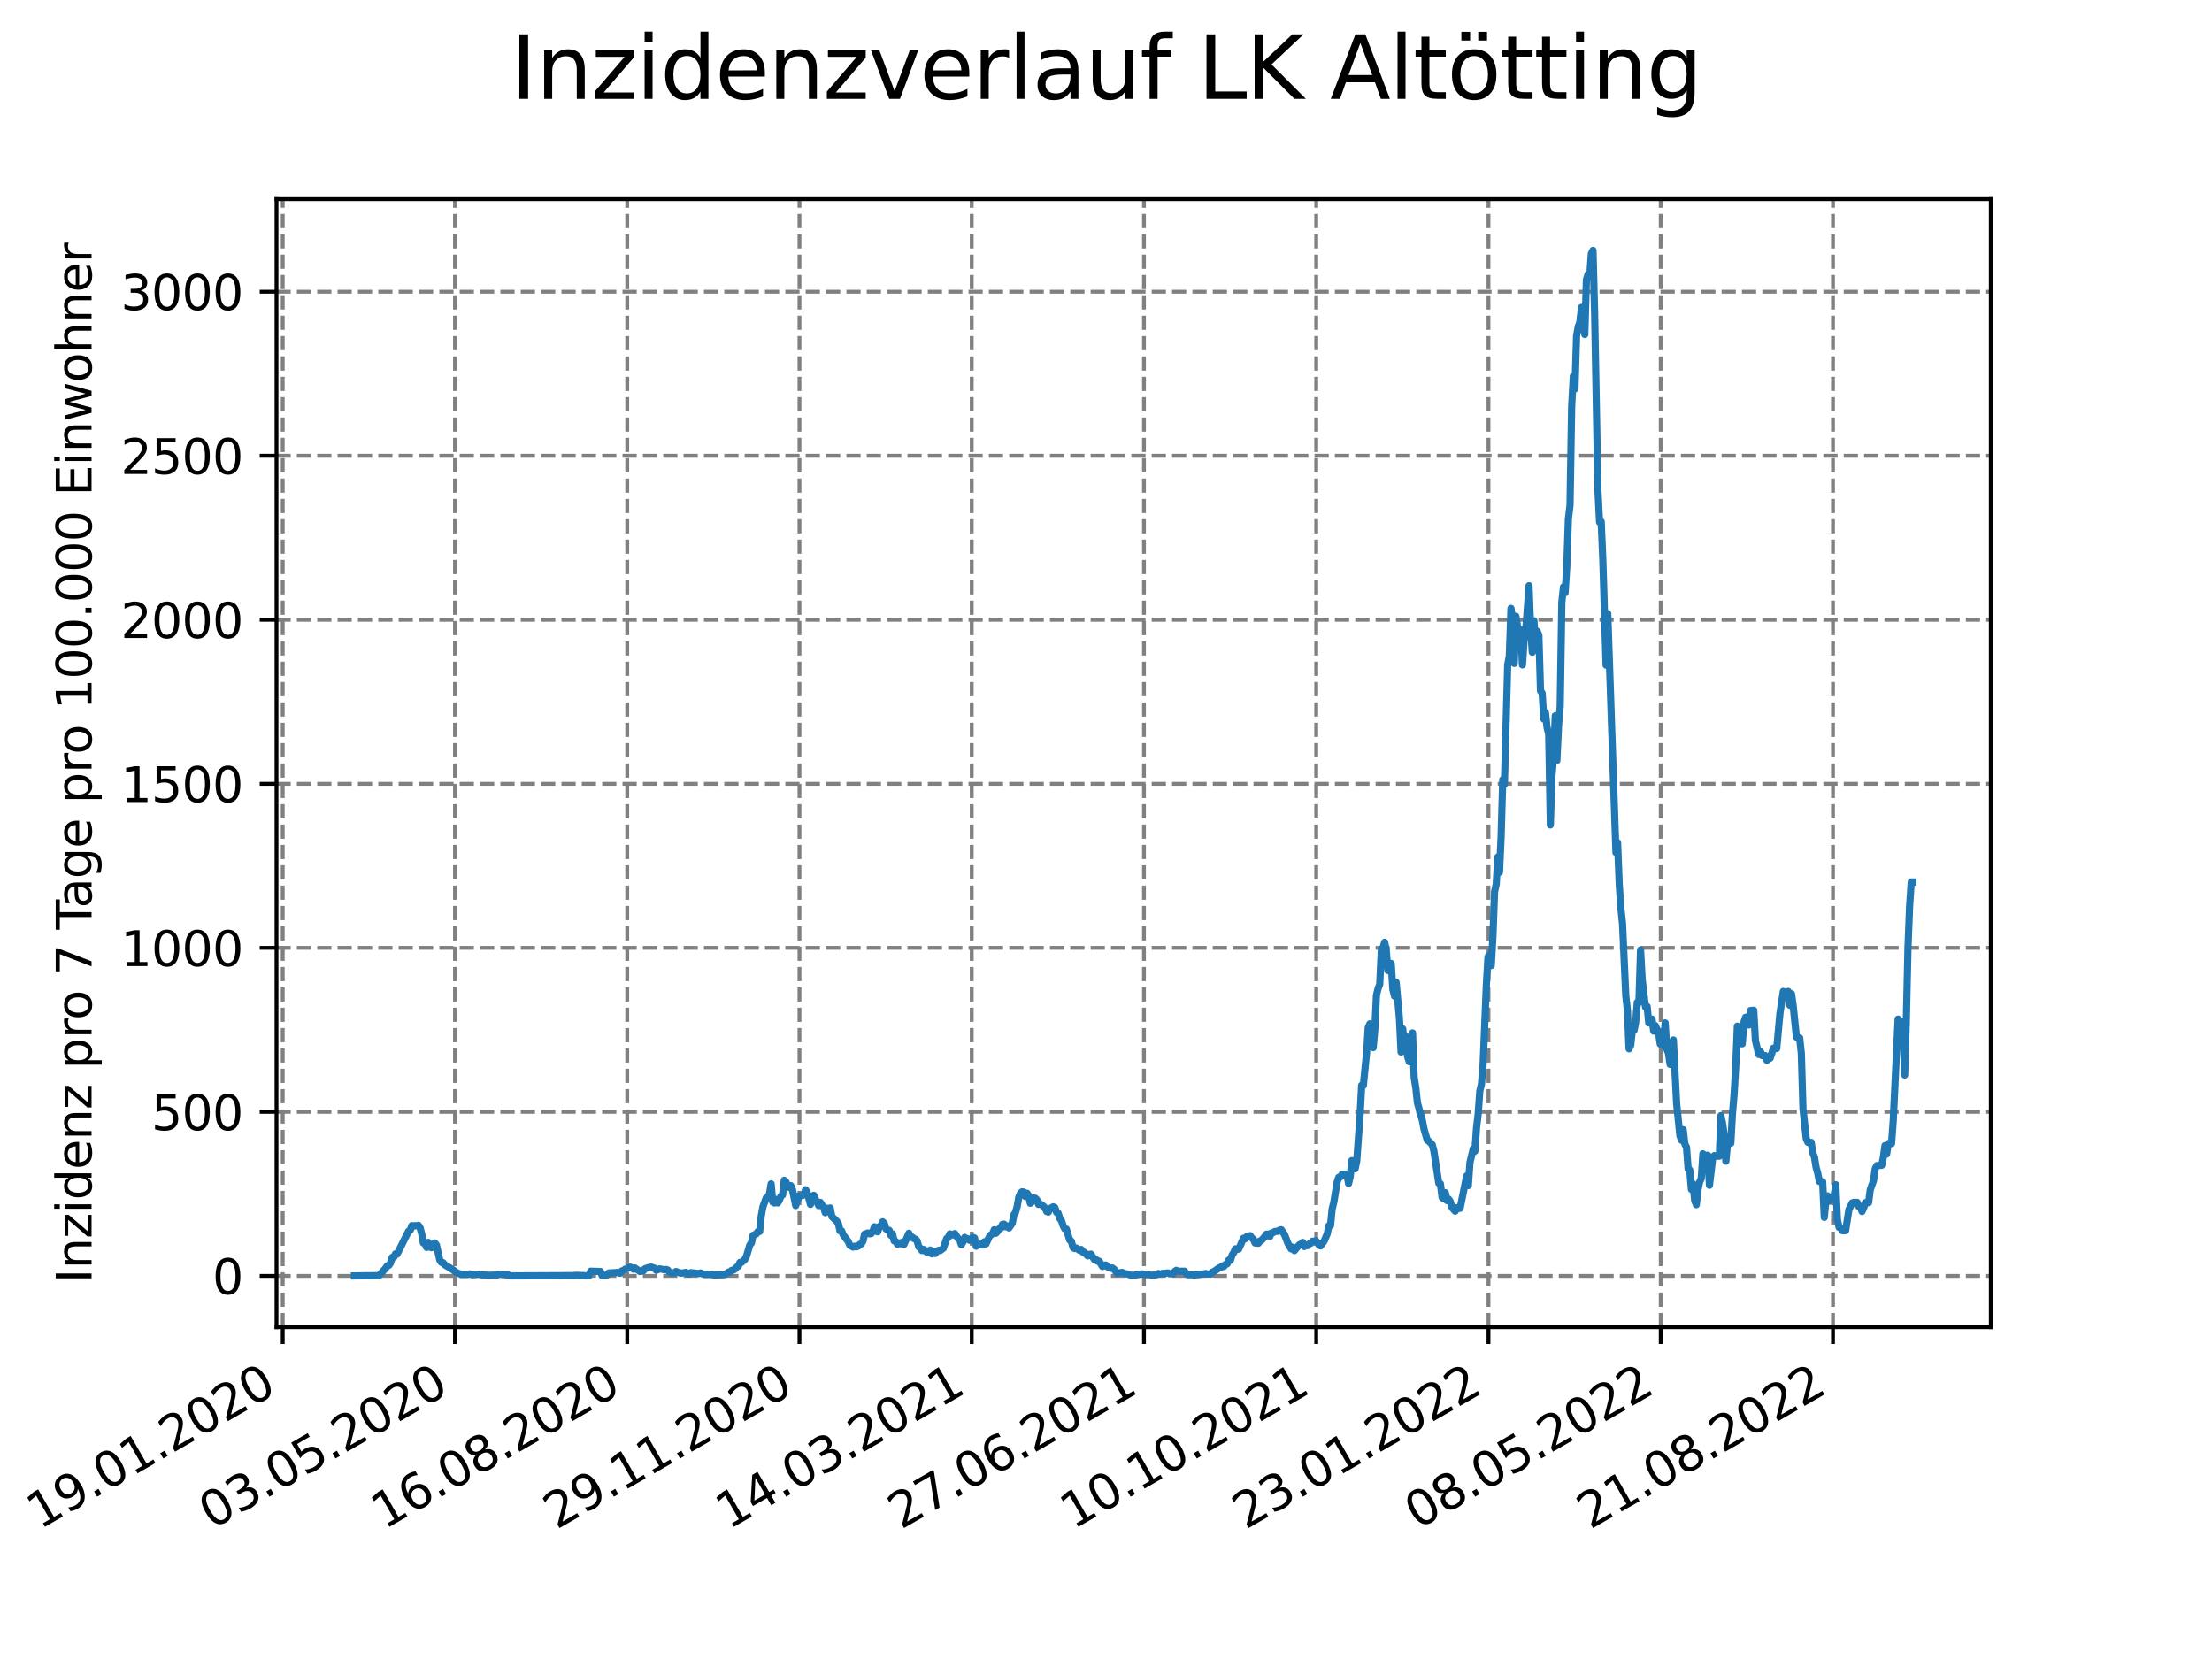 <?xml version="1.0" encoding="utf-8" standalone="no"?>
<!DOCTYPE svg PUBLIC "-//W3C//DTD SVG 1.1//EN"
  "http://www.w3.org/Graphics/SVG/1.1/DTD/svg11.dtd">
<svg xmlns:xlink="http://www.w3.org/1999/xlink" width="460.8pt" height="345.6pt" viewBox="0 0 460.8 345.6" xmlns="http://www.w3.org/2000/svg" version="1.1">
 <defs>
  <style type="text/css">*{stroke-linejoin: round; stroke-linecap: butt}</style>
 </defs>
 <g id="figure_1">
  <g id="patch_1">
   <path d="M 0 345.6 
L 460.8 345.6 
L 460.8 0 
L 0 0 
z
" style="fill: #ffffff"/>
  </g>
  <g id="axes_1">
   <g id="patch_2">
    <path d="M 57.6 276.48 
L 414.72 276.48 
L 414.72 41.472 
L 57.6 41.472 
z
" style="fill: #ffffff"/>
   </g>
   <g id="matplotlib.axis_1">
    <g id="xtick_1">
     <g id="line2d_1">
      <path d="M 58.896 276.48 
L 58.896 41.472 
" clip-path="url(#p6b9450d58c)" style="fill: none; stroke-dasharray: 2.96,1.28; stroke-dashoffset: 0; stroke: #808080; stroke-width: 0.8"/>
     </g>
     <g id="line2d_2">
      <defs>
       <path id="m79b2d956ee" d="M 0 0 
L 0 3.5 
" style="stroke: #000000; stroke-width: 0.8"/>
      </defs>
      <g>
       <use xlink:href="#m79b2d956ee" x="58.896" y="276.48" style="stroke: #000000; stroke-width: 0.8"/>
      </g>
     </g>
     <g id="text_1">
      <!-- 19.01.2020 -->
      <g transform="translate(8.271 318.689) rotate(-30) scale(0.1 -0.1)">
       <defs>
        <path id="DejaVuSans-31" d="M 794 531 
L 1825 531 
L 1825 4091 
L 703 3866 
L 703 4441 
L 1819 4666 
L 2450 4666 
L 2450 531 
L 3481 531 
L 3481 0 
L 794 0 
L 794 531 
z
" transform="scale(0.016)"/>
        <path id="DejaVuSans-39" d="M 703 97 
L 703 672 
Q 941 559 1184 500 
Q 1428 441 1663 441 
Q 2288 441 2617 861 
Q 2947 1281 2994 2138 
Q 2813 1869 2534 1725 
Q 2256 1581 1919 1581 
Q 1219 1581 811 2004 
Q 403 2428 403 3163 
Q 403 3881 828 4315 
Q 1253 4750 1959 4750 
Q 2769 4750 3195 4129 
Q 3622 3509 3622 2328 
Q 3622 1225 3098 567 
Q 2575 -91 1691 -91 
Q 1453 -91 1209 -44 
Q 966 3 703 97 
z
M 1959 2075 
Q 2384 2075 2632 2365 
Q 2881 2656 2881 3163 
Q 2881 3666 2632 3958 
Q 2384 4250 1959 4250 
Q 1534 4250 1286 3958 
Q 1038 3666 1038 3163 
Q 1038 2656 1286 2365 
Q 1534 2075 1959 2075 
z
" transform="scale(0.016)"/>
        <path id="DejaVuSans-2e" d="M 684 794 
L 1344 794 
L 1344 0 
L 684 0 
L 684 794 
z
" transform="scale(0.016)"/>
        <path id="DejaVuSans-30" d="M 2034 4250 
Q 1547 4250 1301 3770 
Q 1056 3291 1056 2328 
Q 1056 1369 1301 889 
Q 1547 409 2034 409 
Q 2525 409 2770 889 
Q 3016 1369 3016 2328 
Q 3016 3291 2770 3770 
Q 2525 4250 2034 4250 
z
M 2034 4750 
Q 2819 4750 3233 4129 
Q 3647 3509 3647 2328 
Q 3647 1150 3233 529 
Q 2819 -91 2034 -91 
Q 1250 -91 836 529 
Q 422 1150 422 2328 
Q 422 3509 836 4129 
Q 1250 4750 2034 4750 
z
" transform="scale(0.016)"/>
        <path id="DejaVuSans-32" d="M 1228 531 
L 3431 531 
L 3431 0 
L 469 0 
L 469 531 
Q 828 903 1448 1529 
Q 2069 2156 2228 2338 
Q 2531 2678 2651 2914 
Q 2772 3150 2772 3378 
Q 2772 3750 2511 3984 
Q 2250 4219 1831 4219 
Q 1534 4219 1204 4116 
Q 875 4013 500 3803 
L 500 4441 
Q 881 4594 1212 4672 
Q 1544 4750 1819 4750 
Q 2544 4750 2975 4387 
Q 3406 4025 3406 3419 
Q 3406 3131 3298 2873 
Q 3191 2616 2906 2266 
Q 2828 2175 2409 1742 
Q 1991 1309 1228 531 
z
" transform="scale(0.016)"/>
       </defs>
       <use xlink:href="#DejaVuSans-31"/>
       <use xlink:href="#DejaVuSans-39" x="63.623"/>
       <use xlink:href="#DejaVuSans-2e" x="127.246"/>
       <use xlink:href="#DejaVuSans-30" x="159.033"/>
       <use xlink:href="#DejaVuSans-31" x="222.656"/>
       <use xlink:href="#DejaVuSans-2e" x="286.279"/>
       <use xlink:href="#DejaVuSans-32" x="318.066"/>
       <use xlink:href="#DejaVuSans-30" x="381.689"/>
       <use xlink:href="#DejaVuSans-32" x="445.312"/>
       <use xlink:href="#DejaVuSans-30" x="508.936"/>
      </g>
     </g>
    </g>
    <g id="xtick_2">
     <g id="line2d_3">
      <path d="M 94.779 276.48 
L 94.779 41.472 
" clip-path="url(#p6b9450d58c)" style="fill: none; stroke-dasharray: 2.96,1.28; stroke-dashoffset: 0; stroke: #808080; stroke-width: 0.8"/>
     </g>
     <g id="line2d_4">
      <g>
       <use xlink:href="#m79b2d956ee" x="94.779" y="276.48" style="stroke: #000000; stroke-width: 0.8"/>
      </g>
     </g>
     <g id="text_2">
      <!-- 03.05.2020 -->
      <g transform="translate(44.153 318.689) rotate(-30) scale(0.1 -0.1)">
       <defs>
        <path id="DejaVuSans-33" d="M 2597 2516 
Q 3050 2419 3304 2112 
Q 3559 1806 3559 1356 
Q 3559 666 3084 287 
Q 2609 -91 1734 -91 
Q 1441 -91 1130 -33 
Q 819 25 488 141 
L 488 750 
Q 750 597 1062 519 
Q 1375 441 1716 441 
Q 2309 441 2620 675 
Q 2931 909 2931 1356 
Q 2931 1769 2642 2001 
Q 2353 2234 1838 2234 
L 1294 2234 
L 1294 2753 
L 1863 2753 
Q 2328 2753 2575 2939 
Q 2822 3125 2822 3475 
Q 2822 3834 2567 4026 
Q 2313 4219 1838 4219 
Q 1578 4219 1281 4162 
Q 984 4106 628 3988 
L 628 4550 
Q 988 4650 1302 4700 
Q 1616 4750 1894 4750 
Q 2613 4750 3031 4423 
Q 3450 4097 3450 3541 
Q 3450 3153 3228 2886 
Q 3006 2619 2597 2516 
z
" transform="scale(0.016)"/>
        <path id="DejaVuSans-35" d="M 691 4666 
L 3169 4666 
L 3169 4134 
L 1269 4134 
L 1269 2991 
Q 1406 3038 1543 3061 
Q 1681 3084 1819 3084 
Q 2600 3084 3056 2656 
Q 3513 2228 3513 1497 
Q 3513 744 3044 326 
Q 2575 -91 1722 -91 
Q 1428 -91 1123 -41 
Q 819 9 494 109 
L 494 744 
Q 775 591 1075 516 
Q 1375 441 1709 441 
Q 2250 441 2565 725 
Q 2881 1009 2881 1497 
Q 2881 1984 2565 2268 
Q 2250 2553 1709 2553 
Q 1456 2553 1204 2497 
Q 953 2441 691 2322 
L 691 4666 
z
" transform="scale(0.016)"/>
       </defs>
       <use xlink:href="#DejaVuSans-30"/>
       <use xlink:href="#DejaVuSans-33" x="63.623"/>
       <use xlink:href="#DejaVuSans-2e" x="127.246"/>
       <use xlink:href="#DejaVuSans-30" x="159.033"/>
       <use xlink:href="#DejaVuSans-35" x="222.656"/>
       <use xlink:href="#DejaVuSans-2e" x="286.279"/>
       <use xlink:href="#DejaVuSans-32" x="318.066"/>
       <use xlink:href="#DejaVuSans-30" x="381.689"/>
       <use xlink:href="#DejaVuSans-32" x="445.312"/>
       <use xlink:href="#DejaVuSans-30" x="508.936"/>
      </g>
     </g>
    </g>
    <g id="xtick_3">
     <g id="line2d_5">
      <path d="M 130.662 276.48 
L 130.662 41.472 
" clip-path="url(#p6b9450d58c)" style="fill: none; stroke-dasharray: 2.96,1.28; stroke-dashoffset: 0; stroke: #808080; stroke-width: 0.8"/>
     </g>
     <g id="line2d_6">
      <g>
       <use xlink:href="#m79b2d956ee" x="130.662" y="276.48" style="stroke: #000000; stroke-width: 0.8"/>
      </g>
     </g>
     <g id="text_3">
      <!-- 16.08.2020 -->
      <g transform="translate(80.036 318.689) rotate(-30) scale(0.1 -0.1)">
       <defs>
        <path id="DejaVuSans-36" d="M 2113 2584 
Q 1688 2584 1439 2293 
Q 1191 2003 1191 1497 
Q 1191 994 1439 701 
Q 1688 409 2113 409 
Q 2538 409 2786 701 
Q 3034 994 3034 1497 
Q 3034 2003 2786 2293 
Q 2538 2584 2113 2584 
z
M 3366 4563 
L 3366 3988 
Q 3128 4100 2886 4159 
Q 2644 4219 2406 4219 
Q 1781 4219 1451 3797 
Q 1122 3375 1075 2522 
Q 1259 2794 1537 2939 
Q 1816 3084 2150 3084 
Q 2853 3084 3261 2657 
Q 3669 2231 3669 1497 
Q 3669 778 3244 343 
Q 2819 -91 2113 -91 
Q 1303 -91 875 529 
Q 447 1150 447 2328 
Q 447 3434 972 4092 
Q 1497 4750 2381 4750 
Q 2619 4750 2861 4703 
Q 3103 4656 3366 4563 
z
" transform="scale(0.016)"/>
        <path id="DejaVuSans-38" d="M 2034 2216 
Q 1584 2216 1326 1975 
Q 1069 1734 1069 1313 
Q 1069 891 1326 650 
Q 1584 409 2034 409 
Q 2484 409 2743 651 
Q 3003 894 3003 1313 
Q 3003 1734 2745 1975 
Q 2488 2216 2034 2216 
z
M 1403 2484 
Q 997 2584 770 2862 
Q 544 3141 544 3541 
Q 544 4100 942 4425 
Q 1341 4750 2034 4750 
Q 2731 4750 3128 4425 
Q 3525 4100 3525 3541 
Q 3525 3141 3298 2862 
Q 3072 2584 2669 2484 
Q 3125 2378 3379 2068 
Q 3634 1759 3634 1313 
Q 3634 634 3220 271 
Q 2806 -91 2034 -91 
Q 1263 -91 848 271 
Q 434 634 434 1313 
Q 434 1759 690 2068 
Q 947 2378 1403 2484 
z
M 1172 3481 
Q 1172 3119 1398 2916 
Q 1625 2713 2034 2713 
Q 2441 2713 2670 2916 
Q 2900 3119 2900 3481 
Q 2900 3844 2670 4047 
Q 2441 4250 2034 4250 
Q 1625 4250 1398 4047 
Q 1172 3844 1172 3481 
z
" transform="scale(0.016)"/>
       </defs>
       <use xlink:href="#DejaVuSans-31"/>
       <use xlink:href="#DejaVuSans-36" x="63.623"/>
       <use xlink:href="#DejaVuSans-2e" x="127.246"/>
       <use xlink:href="#DejaVuSans-30" x="159.033"/>
       <use xlink:href="#DejaVuSans-38" x="222.656"/>
       <use xlink:href="#DejaVuSans-2e" x="286.279"/>
       <use xlink:href="#DejaVuSans-32" x="318.066"/>
       <use xlink:href="#DejaVuSans-30" x="381.689"/>
       <use xlink:href="#DejaVuSans-32" x="445.312"/>
       <use xlink:href="#DejaVuSans-30" x="508.936"/>
      </g>
     </g>
    </g>
    <g id="xtick_4">
     <g id="line2d_7">
      <path d="M 166.544 276.48 
L 166.544 41.472 
" clip-path="url(#p6b9450d58c)" style="fill: none; stroke-dasharray: 2.96,1.28; stroke-dashoffset: 0; stroke: #808080; stroke-width: 0.8"/>
     </g>
     <g id="line2d_8">
      <g>
       <use xlink:href="#m79b2d956ee" x="166.544" y="276.48" style="stroke: #000000; stroke-width: 0.8"/>
      </g>
     </g>
     <g id="text_4">
      <!-- 29.11.2020 -->
      <g transform="translate(115.919 318.689) rotate(-30) scale(0.1 -0.1)">
       <use xlink:href="#DejaVuSans-32"/>
       <use xlink:href="#DejaVuSans-39" x="63.623"/>
       <use xlink:href="#DejaVuSans-2e" x="127.246"/>
       <use xlink:href="#DejaVuSans-31" x="159.033"/>
       <use xlink:href="#DejaVuSans-31" x="222.656"/>
       <use xlink:href="#DejaVuSans-2e" x="286.279"/>
       <use xlink:href="#DejaVuSans-32" x="318.066"/>
       <use xlink:href="#DejaVuSans-30" x="381.689"/>
       <use xlink:href="#DejaVuSans-32" x="445.312"/>
       <use xlink:href="#DejaVuSans-30" x="508.936"/>
      </g>
     </g>
    </g>
    <g id="xtick_5">
     <g id="line2d_9">
      <path d="M 202.427 276.48 
L 202.427 41.472 
" clip-path="url(#p6b9450d58c)" style="fill: none; stroke-dasharray: 2.96,1.28; stroke-dashoffset: 0; stroke: #808080; stroke-width: 0.8"/>
     </g>
     <g id="line2d_10">
      <g>
       <use xlink:href="#m79b2d956ee" x="202.427" y="276.48" style="stroke: #000000; stroke-width: 0.8"/>
      </g>
     </g>
     <g id="text_5">
      <!-- 14.03.2021 -->
      <g transform="translate(151.802 318.689) rotate(-30) scale(0.1 -0.1)">
       <defs>
        <path id="DejaVuSans-34" d="M 2419 4116 
L 825 1625 
L 2419 1625 
L 2419 4116 
z
M 2253 4666 
L 3047 4666 
L 3047 1625 
L 3713 1625 
L 3713 1100 
L 3047 1100 
L 3047 0 
L 2419 0 
L 2419 1100 
L 313 1100 
L 313 1709 
L 2253 4666 
z
" transform="scale(0.016)"/>
       </defs>
       <use xlink:href="#DejaVuSans-31"/>
       <use xlink:href="#DejaVuSans-34" x="63.623"/>
       <use xlink:href="#DejaVuSans-2e" x="127.246"/>
       <use xlink:href="#DejaVuSans-30" x="159.033"/>
       <use xlink:href="#DejaVuSans-33" x="222.656"/>
       <use xlink:href="#DejaVuSans-2e" x="286.279"/>
       <use xlink:href="#DejaVuSans-32" x="318.066"/>
       <use xlink:href="#DejaVuSans-30" x="381.689"/>
       <use xlink:href="#DejaVuSans-32" x="445.312"/>
       <use xlink:href="#DejaVuSans-31" x="508.936"/>
      </g>
     </g>
    </g>
    <g id="xtick_6">
     <g id="line2d_11">
      <path d="M 238.31 276.48 
L 238.31 41.472 
" clip-path="url(#p6b9450d58c)" style="fill: none; stroke-dasharray: 2.96,1.28; stroke-dashoffset: 0; stroke: #808080; stroke-width: 0.8"/>
     </g>
     <g id="line2d_12">
      <g>
       <use xlink:href="#m79b2d956ee" x="238.31" y="276.48" style="stroke: #000000; stroke-width: 0.8"/>
      </g>
     </g>
     <g id="text_6">
      <!-- 27.06.2021 -->
      <g transform="translate(187.685 318.689) rotate(-30) scale(0.1 -0.1)">
       <defs>
        <path id="DejaVuSans-37" d="M 525 4666 
L 3525 4666 
L 3525 4397 
L 1831 0 
L 1172 0 
L 2766 4134 
L 525 4134 
L 525 4666 
z
" transform="scale(0.016)"/>
       </defs>
       <use xlink:href="#DejaVuSans-32"/>
       <use xlink:href="#DejaVuSans-37" x="63.623"/>
       <use xlink:href="#DejaVuSans-2e" x="127.246"/>
       <use xlink:href="#DejaVuSans-30" x="159.033"/>
       <use xlink:href="#DejaVuSans-36" x="222.656"/>
       <use xlink:href="#DejaVuSans-2e" x="286.279"/>
       <use xlink:href="#DejaVuSans-32" x="318.066"/>
       <use xlink:href="#DejaVuSans-30" x="381.689"/>
       <use xlink:href="#DejaVuSans-32" x="445.312"/>
       <use xlink:href="#DejaVuSans-31" x="508.936"/>
      </g>
     </g>
    </g>
    <g id="xtick_7">
     <g id="line2d_13">
      <path d="M 274.193 276.48 
L 274.193 41.472 
" clip-path="url(#p6b9450d58c)" style="fill: none; stroke-dasharray: 2.96,1.28; stroke-dashoffset: 0; stroke: #808080; stroke-width: 0.8"/>
     </g>
     <g id="line2d_14">
      <g>
       <use xlink:href="#m79b2d956ee" x="274.193" y="276.48" style="stroke: #000000; stroke-width: 0.8"/>
      </g>
     </g>
     <g id="text_7">
      <!-- 10.10.2021 -->
      <g transform="translate(223.568 318.689) rotate(-30) scale(0.1 -0.1)">
       <use xlink:href="#DejaVuSans-31"/>
       <use xlink:href="#DejaVuSans-30" x="63.623"/>
       <use xlink:href="#DejaVuSans-2e" x="127.246"/>
       <use xlink:href="#DejaVuSans-31" x="159.033"/>
       <use xlink:href="#DejaVuSans-30" x="222.656"/>
       <use xlink:href="#DejaVuSans-2e" x="286.279"/>
       <use xlink:href="#DejaVuSans-32" x="318.066"/>
       <use xlink:href="#DejaVuSans-30" x="381.689"/>
       <use xlink:href="#DejaVuSans-32" x="445.312"/>
       <use xlink:href="#DejaVuSans-31" x="508.936"/>
      </g>
     </g>
    </g>
    <g id="xtick_8">
     <g id="line2d_15">
      <path d="M 310.076 276.48 
L 310.076 41.472 
" clip-path="url(#p6b9450d58c)" style="fill: none; stroke-dasharray: 2.96,1.28; stroke-dashoffset: 0; stroke: #808080; stroke-width: 0.8"/>
     </g>
     <g id="line2d_16">
      <g>
       <use xlink:href="#m79b2d956ee" x="310.076" y="276.48" style="stroke: #000000; stroke-width: 0.8"/>
      </g>
     </g>
     <g id="text_8">
      <!-- 23.01.2022 -->
      <g transform="translate(259.451 318.689) rotate(-30) scale(0.1 -0.1)">
       <use xlink:href="#DejaVuSans-32"/>
       <use xlink:href="#DejaVuSans-33" x="63.623"/>
       <use xlink:href="#DejaVuSans-2e" x="127.246"/>
       <use xlink:href="#DejaVuSans-30" x="159.033"/>
       <use xlink:href="#DejaVuSans-31" x="222.656"/>
       <use xlink:href="#DejaVuSans-2e" x="286.279"/>
       <use xlink:href="#DejaVuSans-32" x="318.066"/>
       <use xlink:href="#DejaVuSans-30" x="381.689"/>
       <use xlink:href="#DejaVuSans-32" x="445.312"/>
       <use xlink:href="#DejaVuSans-32" x="508.936"/>
      </g>
     </g>
    </g>
    <g id="xtick_9">
     <g id="line2d_17">
      <path d="M 345.959 276.48 
L 345.959 41.472 
" clip-path="url(#p6b9450d58c)" style="fill: none; stroke-dasharray: 2.96,1.28; stroke-dashoffset: 0; stroke: #808080; stroke-width: 0.8"/>
     </g>
     <g id="line2d_18">
      <g>
       <use xlink:href="#m79b2d956ee" x="345.959" y="276.48" style="stroke: #000000; stroke-width: 0.8"/>
      </g>
     </g>
     <g id="text_9">
      <!-- 08.05.2022 -->
      <g transform="translate(295.334 318.689) rotate(-30) scale(0.1 -0.1)">
       <use xlink:href="#DejaVuSans-30"/>
       <use xlink:href="#DejaVuSans-38" x="63.623"/>
       <use xlink:href="#DejaVuSans-2e" x="127.246"/>
       <use xlink:href="#DejaVuSans-30" x="159.033"/>
       <use xlink:href="#DejaVuSans-35" x="222.656"/>
       <use xlink:href="#DejaVuSans-2e" x="286.279"/>
       <use xlink:href="#DejaVuSans-32" x="318.066"/>
       <use xlink:href="#DejaVuSans-30" x="381.689"/>
       <use xlink:href="#DejaVuSans-32" x="445.312"/>
       <use xlink:href="#DejaVuSans-32" x="508.936"/>
      </g>
     </g>
    </g>
    <g id="xtick_10">
     <g id="line2d_19">
      <path d="M 381.842 276.48 
L 381.842 41.472 
" clip-path="url(#p6b9450d58c)" style="fill: none; stroke-dasharray: 2.96,1.28; stroke-dashoffset: 0; stroke: #808080; stroke-width: 0.8"/>
     </g>
     <g id="line2d_20">
      <g>
       <use xlink:href="#m79b2d956ee" x="381.842" y="276.48" style="stroke: #000000; stroke-width: 0.8"/>
      </g>
     </g>
     <g id="text_10">
      <!-- 21.08.2022 -->
      <g transform="translate(331.216 318.689) rotate(-30) scale(0.1 -0.1)">
       <use xlink:href="#DejaVuSans-32"/>
       <use xlink:href="#DejaVuSans-31" x="63.623"/>
       <use xlink:href="#DejaVuSans-2e" x="127.246"/>
       <use xlink:href="#DejaVuSans-30" x="159.033"/>
       <use xlink:href="#DejaVuSans-38" x="222.656"/>
       <use xlink:href="#DejaVuSans-2e" x="286.279"/>
       <use xlink:href="#DejaVuSans-32" x="318.066"/>
       <use xlink:href="#DejaVuSans-30" x="381.689"/>
       <use xlink:href="#DejaVuSans-32" x="445.312"/>
       <use xlink:href="#DejaVuSans-32" x="508.936"/>
      </g>
     </g>
    </g>
   </g>
   <g id="matplotlib.axis_2">
    <g id="ytick_1">
     <g id="line2d_21">
      <path d="M 57.6 265.798 
L 414.72 265.798 
" clip-path="url(#p6b9450d58c)" style="fill: none; stroke-dasharray: 2.96,1.28; stroke-dashoffset: 0; stroke: #808080; stroke-width: 0.8"/>
     </g>
     <g id="line2d_22">
      <defs>
       <path id="m28fba1b2b3" d="M 0 0 
L -3.5 0 
" style="stroke: #000000; stroke-width: 0.8"/>
      </defs>
      <g>
       <use xlink:href="#m28fba1b2b3" x="57.6" y="265.798" style="stroke: #000000; stroke-width: 0.8"/>
      </g>
     </g>
     <g id="text_11">
      <!-- 0 -->
      <g transform="translate(44.237 269.597) scale(0.1 -0.1)">
       <use xlink:href="#DejaVuSans-30"/>
      </g>
     </g>
    </g>
    <g id="ytick_2">
     <g id="line2d_23">
      <path d="M 57.6 231.626 
L 414.72 231.626 
" clip-path="url(#p6b9450d58c)" style="fill: none; stroke-dasharray: 2.96,1.28; stroke-dashoffset: 0; stroke: #808080; stroke-width: 0.8"/>
     </g>
     <g id="line2d_24">
      <g>
       <use xlink:href="#m28fba1b2b3" x="57.6" y="231.626" style="stroke: #000000; stroke-width: 0.8"/>
      </g>
     </g>
     <g id="text_12">
      <!-- 500 -->
      <g transform="translate(31.512 235.425) scale(0.1 -0.1)">
       <use xlink:href="#DejaVuSans-35"/>
       <use xlink:href="#DejaVuSans-30" x="63.623"/>
       <use xlink:href="#DejaVuSans-30" x="127.246"/>
      </g>
     </g>
    </g>
    <g id="ytick_3">
     <g id="line2d_25">
      <path d="M 57.6 197.454 
L 414.72 197.454 
" clip-path="url(#p6b9450d58c)" style="fill: none; stroke-dasharray: 2.96,1.28; stroke-dashoffset: 0; stroke: #808080; stroke-width: 0.8"/>
     </g>
     <g id="line2d_26">
      <g>
       <use xlink:href="#m28fba1b2b3" x="57.6" y="197.454" style="stroke: #000000; stroke-width: 0.8"/>
      </g>
     </g>
     <g id="text_13">
      <!-- 1000 -->
      <g transform="translate(25.15 201.253) scale(0.1 -0.1)">
       <use xlink:href="#DejaVuSans-31"/>
       <use xlink:href="#DejaVuSans-30" x="63.623"/>
       <use xlink:href="#DejaVuSans-30" x="127.246"/>
       <use xlink:href="#DejaVuSans-30" x="190.869"/>
      </g>
     </g>
    </g>
    <g id="ytick_4">
     <g id="line2d_27">
      <path d="M 57.6 163.282 
L 414.72 163.282 
" clip-path="url(#p6b9450d58c)" style="fill: none; stroke-dasharray: 2.96,1.28; stroke-dashoffset: 0; stroke: #808080; stroke-width: 0.8"/>
     </g>
     <g id="line2d_28">
      <g>
       <use xlink:href="#m28fba1b2b3" x="57.6" y="163.282" style="stroke: #000000; stroke-width: 0.8"/>
      </g>
     </g>
     <g id="text_14">
      <!-- 1500 -->
      <g transform="translate(25.15 167.081) scale(0.1 -0.1)">
       <use xlink:href="#DejaVuSans-31"/>
       <use xlink:href="#DejaVuSans-35" x="63.623"/>
       <use xlink:href="#DejaVuSans-30" x="127.246"/>
       <use xlink:href="#DejaVuSans-30" x="190.869"/>
      </g>
     </g>
    </g>
    <g id="ytick_5">
     <g id="line2d_29">
      <path d="M 57.6 129.11 
L 414.72 129.11 
" clip-path="url(#p6b9450d58c)" style="fill: none; stroke-dasharray: 2.96,1.28; stroke-dashoffset: 0; stroke: #808080; stroke-width: 0.8"/>
     </g>
     <g id="line2d_30">
      <g>
       <use xlink:href="#m28fba1b2b3" x="57.6" y="129.11" style="stroke: #000000; stroke-width: 0.8"/>
      </g>
     </g>
     <g id="text_15">
      <!-- 2000 -->
      <g transform="translate(25.15 132.909) scale(0.1 -0.1)">
       <use xlink:href="#DejaVuSans-32"/>
       <use xlink:href="#DejaVuSans-30" x="63.623"/>
       <use xlink:href="#DejaVuSans-30" x="127.246"/>
       <use xlink:href="#DejaVuSans-30" x="190.869"/>
      </g>
     </g>
    </g>
    <g id="ytick_6">
     <g id="line2d_31">
      <path d="M 57.6 94.938 
L 414.72 94.938 
" clip-path="url(#p6b9450d58c)" style="fill: none; stroke-dasharray: 2.96,1.28; stroke-dashoffset: 0; stroke: #808080; stroke-width: 0.8"/>
     </g>
     <g id="line2d_32">
      <g>
       <use xlink:href="#m28fba1b2b3" x="57.6" y="94.938" style="stroke: #000000; stroke-width: 0.8"/>
      </g>
     </g>
     <g id="text_16">
      <!-- 2500 -->
      <g transform="translate(25.15 98.737) scale(0.1 -0.1)">
       <use xlink:href="#DejaVuSans-32"/>
       <use xlink:href="#DejaVuSans-35" x="63.623"/>
       <use xlink:href="#DejaVuSans-30" x="127.246"/>
       <use xlink:href="#DejaVuSans-30" x="190.869"/>
      </g>
     </g>
    </g>
    <g id="ytick_7">
     <g id="line2d_33">
      <path d="M 57.6 60.766 
L 414.72 60.766 
" clip-path="url(#p6b9450d58c)" style="fill: none; stroke-dasharray: 2.96,1.28; stroke-dashoffset: 0; stroke: #808080; stroke-width: 0.8"/>
     </g>
     <g id="line2d_34">
      <g>
       <use xlink:href="#m28fba1b2b3" x="57.6" y="60.766" style="stroke: #000000; stroke-width: 0.8"/>
      </g>
     </g>
     <g id="text_17">
      <!-- 3000 -->
      <g transform="translate(25.15 64.565) scale(0.1 -0.1)">
       <use xlink:href="#DejaVuSans-33"/>
       <use xlink:href="#DejaVuSans-30" x="63.623"/>
       <use xlink:href="#DejaVuSans-30" x="127.246"/>
       <use xlink:href="#DejaVuSans-30" x="190.869"/>
      </g>
     </g>
    </g>
    <g id="text_18">
     <!-- Inzidenz pro 7 Tage pro 100.000 Einwohner -->
     <g transform="translate(19.07 267.301) rotate(-90) scale(0.1 -0.1)">
      <defs>
       <path id="DejaVuSans-49" d="M 628 4666 
L 1259 4666 
L 1259 0 
L 628 0 
L 628 4666 
z
" transform="scale(0.016)"/>
       <path id="DejaVuSans-6e" d="M 3513 2113 
L 3513 0 
L 2938 0 
L 2938 2094 
Q 2938 2591 2744 2837 
Q 2550 3084 2163 3084 
Q 1697 3084 1428 2787 
Q 1159 2491 1159 1978 
L 1159 0 
L 581 0 
L 581 3500 
L 1159 3500 
L 1159 2956 
Q 1366 3272 1645 3428 
Q 1925 3584 2291 3584 
Q 2894 3584 3203 3211 
Q 3513 2838 3513 2113 
z
" transform="scale(0.016)"/>
       <path id="DejaVuSans-7a" d="M 353 3500 
L 3084 3500 
L 3084 2975 
L 922 459 
L 3084 459 
L 3084 0 
L 275 0 
L 275 525 
L 2438 3041 
L 353 3041 
L 353 3500 
z
" transform="scale(0.016)"/>
       <path id="DejaVuSans-69" d="M 603 3500 
L 1178 3500 
L 1178 0 
L 603 0 
L 603 3500 
z
M 603 4863 
L 1178 4863 
L 1178 4134 
L 603 4134 
L 603 4863 
z
" transform="scale(0.016)"/>
       <path id="DejaVuSans-64" d="M 2906 2969 
L 2906 4863 
L 3481 4863 
L 3481 0 
L 2906 0 
L 2906 525 
Q 2725 213 2448 61 
Q 2172 -91 1784 -91 
Q 1150 -91 751 415 
Q 353 922 353 1747 
Q 353 2572 751 3078 
Q 1150 3584 1784 3584 
Q 2172 3584 2448 3432 
Q 2725 3281 2906 2969 
z
M 947 1747 
Q 947 1113 1208 752 
Q 1469 391 1925 391 
Q 2381 391 2643 752 
Q 2906 1113 2906 1747 
Q 2906 2381 2643 2742 
Q 2381 3103 1925 3103 
Q 1469 3103 1208 2742 
Q 947 2381 947 1747 
z
" transform="scale(0.016)"/>
       <path id="DejaVuSans-65" d="M 3597 1894 
L 3597 1613 
L 953 1613 
Q 991 1019 1311 708 
Q 1631 397 2203 397 
Q 2534 397 2845 478 
Q 3156 559 3463 722 
L 3463 178 
Q 3153 47 2828 -22 
Q 2503 -91 2169 -91 
Q 1331 -91 842 396 
Q 353 884 353 1716 
Q 353 2575 817 3079 
Q 1281 3584 2069 3584 
Q 2775 3584 3186 3129 
Q 3597 2675 3597 1894 
z
M 3022 2063 
Q 3016 2534 2758 2815 
Q 2500 3097 2075 3097 
Q 1594 3097 1305 2825 
Q 1016 2553 972 2059 
L 3022 2063 
z
" transform="scale(0.016)"/>
       <path id="DejaVuSans-20" transform="scale(0.016)"/>
       <path id="DejaVuSans-70" d="M 1159 525 
L 1159 -1331 
L 581 -1331 
L 581 3500 
L 1159 3500 
L 1159 2969 
Q 1341 3281 1617 3432 
Q 1894 3584 2278 3584 
Q 2916 3584 3314 3078 
Q 3713 2572 3713 1747 
Q 3713 922 3314 415 
Q 2916 -91 2278 -91 
Q 1894 -91 1617 61 
Q 1341 213 1159 525 
z
M 3116 1747 
Q 3116 2381 2855 2742 
Q 2594 3103 2138 3103 
Q 1681 3103 1420 2742 
Q 1159 2381 1159 1747 
Q 1159 1113 1420 752 
Q 1681 391 2138 391 
Q 2594 391 2855 752 
Q 3116 1113 3116 1747 
z
" transform="scale(0.016)"/>
       <path id="DejaVuSans-72" d="M 2631 2963 
Q 2534 3019 2420 3045 
Q 2306 3072 2169 3072 
Q 1681 3072 1420 2755 
Q 1159 2438 1159 1844 
L 1159 0 
L 581 0 
L 581 3500 
L 1159 3500 
L 1159 2956 
Q 1341 3275 1631 3429 
Q 1922 3584 2338 3584 
Q 2397 3584 2469 3576 
Q 2541 3569 2628 3553 
L 2631 2963 
z
" transform="scale(0.016)"/>
       <path id="DejaVuSans-6f" d="M 1959 3097 
Q 1497 3097 1228 2736 
Q 959 2375 959 1747 
Q 959 1119 1226 758 
Q 1494 397 1959 397 
Q 2419 397 2687 759 
Q 2956 1122 2956 1747 
Q 2956 2369 2687 2733 
Q 2419 3097 1959 3097 
z
M 1959 3584 
Q 2709 3584 3137 3096 
Q 3566 2609 3566 1747 
Q 3566 888 3137 398 
Q 2709 -91 1959 -91 
Q 1206 -91 779 398 
Q 353 888 353 1747 
Q 353 2609 779 3096 
Q 1206 3584 1959 3584 
z
" transform="scale(0.016)"/>
       <path id="DejaVuSans-54" d="M -19 4666 
L 3928 4666 
L 3928 4134 
L 2272 4134 
L 2272 0 
L 1638 0 
L 1638 4134 
L -19 4134 
L -19 4666 
z
" transform="scale(0.016)"/>
       <path id="DejaVuSans-61" d="M 2194 1759 
Q 1497 1759 1228 1600 
Q 959 1441 959 1056 
Q 959 750 1161 570 
Q 1363 391 1709 391 
Q 2188 391 2477 730 
Q 2766 1069 2766 1631 
L 2766 1759 
L 2194 1759 
z
M 3341 1997 
L 3341 0 
L 2766 0 
L 2766 531 
Q 2569 213 2275 61 
Q 1981 -91 1556 -91 
Q 1019 -91 701 211 
Q 384 513 384 1019 
Q 384 1609 779 1909 
Q 1175 2209 1959 2209 
L 2766 2209 
L 2766 2266 
Q 2766 2663 2505 2880 
Q 2244 3097 1772 3097 
Q 1472 3097 1187 3025 
Q 903 2953 641 2809 
L 641 3341 
Q 956 3463 1253 3523 
Q 1550 3584 1831 3584 
Q 2591 3584 2966 3190 
Q 3341 2797 3341 1997 
z
" transform="scale(0.016)"/>
       <path id="DejaVuSans-67" d="M 2906 1791 
Q 2906 2416 2648 2759 
Q 2391 3103 1925 3103 
Q 1463 3103 1205 2759 
Q 947 2416 947 1791 
Q 947 1169 1205 825 
Q 1463 481 1925 481 
Q 2391 481 2648 825 
Q 2906 1169 2906 1791 
z
M 3481 434 
Q 3481 -459 3084 -895 
Q 2688 -1331 1869 -1331 
Q 1566 -1331 1297 -1286 
Q 1028 -1241 775 -1147 
L 775 -588 
Q 1028 -725 1275 -790 
Q 1522 -856 1778 -856 
Q 2344 -856 2625 -561 
Q 2906 -266 2906 331 
L 2906 616 
Q 2728 306 2450 153 
Q 2172 0 1784 0 
Q 1141 0 747 490 
Q 353 981 353 1791 
Q 353 2603 747 3093 
Q 1141 3584 1784 3584 
Q 2172 3584 2450 3431 
Q 2728 3278 2906 2969 
L 2906 3500 
L 3481 3500 
L 3481 434 
z
" transform="scale(0.016)"/>
       <path id="DejaVuSans-45" d="M 628 4666 
L 3578 4666 
L 3578 4134 
L 1259 4134 
L 1259 2753 
L 3481 2753 
L 3481 2222 
L 1259 2222 
L 1259 531 
L 3634 531 
L 3634 0 
L 628 0 
L 628 4666 
z
" transform="scale(0.016)"/>
       <path id="DejaVuSans-77" d="M 269 3500 
L 844 3500 
L 1563 769 
L 2278 3500 
L 2956 3500 
L 3675 769 
L 4391 3500 
L 4966 3500 
L 4050 0 
L 3372 0 
L 2619 2869 
L 1863 0 
L 1184 0 
L 269 3500 
z
" transform="scale(0.016)"/>
       <path id="DejaVuSans-68" d="M 3513 2113 
L 3513 0 
L 2938 0 
L 2938 2094 
Q 2938 2591 2744 2837 
Q 2550 3084 2163 3084 
Q 1697 3084 1428 2787 
Q 1159 2491 1159 1978 
L 1159 0 
L 581 0 
L 581 4863 
L 1159 4863 
L 1159 2956 
Q 1366 3272 1645 3428 
Q 1925 3584 2291 3584 
Q 2894 3584 3203 3211 
Q 3513 2838 3513 2113 
z
" transform="scale(0.016)"/>
      </defs>
      <use xlink:href="#DejaVuSans-49"/>
      <use xlink:href="#DejaVuSans-6e" x="29.492"/>
      <use xlink:href="#DejaVuSans-7a" x="92.871"/>
      <use xlink:href="#DejaVuSans-69" x="145.361"/>
      <use xlink:href="#DejaVuSans-64" x="173.145"/>
      <use xlink:href="#DejaVuSans-65" x="236.621"/>
      <use xlink:href="#DejaVuSans-6e" x="298.145"/>
      <use xlink:href="#DejaVuSans-7a" x="361.523"/>
      <use xlink:href="#DejaVuSans-20" x="414.014"/>
      <use xlink:href="#DejaVuSans-70" x="445.801"/>
      <use xlink:href="#DejaVuSans-72" x="509.277"/>
      <use xlink:href="#DejaVuSans-6f" x="548.141"/>
      <use xlink:href="#DejaVuSans-20" x="609.322"/>
      <use xlink:href="#DejaVuSans-37" x="641.109"/>
      <use xlink:href="#DejaVuSans-20" x="704.732"/>
      <use xlink:href="#DejaVuSans-54" x="736.52"/>
      <use xlink:href="#DejaVuSans-61" x="781.104"/>
      <use xlink:href="#DejaVuSans-67" x="842.383"/>
      <use xlink:href="#DejaVuSans-65" x="905.859"/>
      <use xlink:href="#DejaVuSans-20" x="967.383"/>
      <use xlink:href="#DejaVuSans-70" x="999.17"/>
      <use xlink:href="#DejaVuSans-72" x="1062.646"/>
      <use xlink:href="#DejaVuSans-6f" x="1101.51"/>
      <use xlink:href="#DejaVuSans-20" x="1162.691"/>
      <use xlink:href="#DejaVuSans-31" x="1194.479"/>
      <use xlink:href="#DejaVuSans-30" x="1258.102"/>
      <use xlink:href="#DejaVuSans-30" x="1321.725"/>
      <use xlink:href="#DejaVuSans-2e" x="1385.348"/>
      <use xlink:href="#DejaVuSans-30" x="1417.135"/>
      <use xlink:href="#DejaVuSans-30" x="1480.758"/>
      <use xlink:href="#DejaVuSans-30" x="1544.381"/>
      <use xlink:href="#DejaVuSans-20" x="1608.004"/>
      <use xlink:href="#DejaVuSans-45" x="1639.791"/>
      <use xlink:href="#DejaVuSans-69" x="1702.975"/>
      <use xlink:href="#DejaVuSans-6e" x="1730.758"/>
      <use xlink:href="#DejaVuSans-77" x="1794.137"/>
      <use xlink:href="#DejaVuSans-6f" x="1875.924"/>
      <use xlink:href="#DejaVuSans-68" x="1937.105"/>
      <use xlink:href="#DejaVuSans-6e" x="2000.484"/>
      <use xlink:href="#DejaVuSans-65" x="2063.863"/>
      <use xlink:href="#DejaVuSans-72" x="2125.387"/>
     </g>
    </g>
   </g>
   <g id="line2d_35">
    <path d="M 73.833 265.798 
L 78.959 265.737 
L 80.326 264.204 
L 80.668 263.714 
L 81.009 263.592 
L 81.351 263.101 
L 81.693 261.937 
L 82.035 261.937 
L 82.376 261.201 
L 82.718 261.263 
L 85.11 256.482 
L 85.452 256.298 
L 85.794 255.318 
L 86.135 255.44 
L 86.477 255.318 
L 86.819 255.379 
L 87.161 255.257 
L 87.502 255.747 
L 87.844 257.034 
L 88.186 258.934 
L 88.528 258.934 
L 88.869 259.853 
L 89.211 258.811 
L 89.553 259.792 
L 89.895 259.914 
L 90.236 259.301 
L 90.578 258.934 
L 90.92 259.363 
L 91.603 262.488 
L 91.945 262.979 
L 92.287 263.04 
L 92.629 263.469 
L 94.337 264.511 
L 95.021 265.062 
L 96.046 265.491 
L 97.413 265.491 
L 97.755 265.369 
L 98.438 265.553 
L 99.463 265.491 
L 99.805 265.43 
L 100.147 265.553 
L 101.172 265.614 
L 101.856 265.675 
L 103.564 265.614 
L 103.906 265.43 
L 104.589 265.491 
L 105.273 265.553 
L 105.956 265.614 
L 106.298 265.798 
L 119.284 265.737 
L 119.968 265.675 
L 121.677 265.737 
L 122.018 265.798 
L 122.702 265.737 
L 123.044 264.817 
L 125.094 264.879 
L 125.436 265.737 
L 126.119 265.675 
L 126.461 265.614 
L 126.803 265.185 
L 128.17 265.124 
L 128.511 265.062 
L 129.195 265.246 
L 129.537 264.756 
L 129.878 264.695 
L 130.22 264.388 
L 130.562 264.327 
L 131.245 263.959 
L 131.587 264.082 
L 131.929 264.388 
L 132.271 264.143 
L 132.612 264.45 
L 132.954 264.572 
L 133.296 264.879 
L 133.979 264.756 
L 134.321 264.327 
L 135.004 264.082 
L 135.688 263.959 
L 136.371 264.204 
L 136.713 264.633 
L 137.397 264.327 
L 138.422 264.511 
L 138.764 264.45 
L 139.105 264.572 
L 139.447 265.001 
L 139.789 265.185 
L 140.472 265.185 
L 140.814 264.879 
L 141.839 265.246 
L 142.865 265.062 
L 143.206 265.369 
L 143.548 265.43 
L 143.89 265.124 
L 144.573 265.185 
L 145.598 265.308 
L 145.94 265.185 
L 146.624 265.491 
L 148.332 265.491 
L 148.674 265.614 
L 150.725 265.553 
L 151.066 265.491 
L 151.75 265.001 
L 152.092 265.001 
L 152.433 264.633 
L 152.775 264.572 
L 153.117 264.388 
L 153.459 263.959 
L 153.8 263.775 
L 154.142 262.979 
L 154.484 262.979 
L 155.167 262.366 
L 155.509 261.692 
L 156.192 259.363 
L 156.534 258.934 
L 156.876 257.34 
L 157.559 257.034 
L 157.901 256.544 
L 158.243 256.544 
L 158.585 253.295 
L 158.926 251.396 
L 159.61 249.557 
L 159.952 249.496 
L 160.293 248.699 
L 160.635 246.615 
L 160.977 250.415 
L 161.319 250.599 
L 161.66 249.863 
L 162.002 250.599 
L 162.344 250.047 
L 162.686 249.189 
L 163.027 248.944 
L 163.369 245.88 
L 163.711 246.186 
L 164.053 246.983 
L 164.394 247.351 
L 164.736 246.983 
L 165.078 247.841 
L 165.761 251.15 
L 166.445 249.128 
L 167.128 249.067 
L 167.47 248.883 
L 167.812 247.841 
L 168.153 248.454 
L 168.837 250.905 
L 169.179 249.557 
L 169.52 249.005 
L 169.862 249.863 
L 170.204 250.354 
L 170.546 251.15 
L 170.887 250.476 
L 171.571 251.518 
L 171.913 252.621 
L 172.254 251.702 
L 172.596 252.008 
L 172.938 251.641 
L 173.28 253.418 
L 174.305 254.399 
L 174.647 254.889 
L 174.988 256.421 
L 175.33 256.421 
L 175.672 257.279 
L 176.697 258.627 
L 177.039 259.424 
L 177.722 259.792 
L 178.064 259.608 
L 178.406 259.73 
L 178.747 259.608 
L 179.089 259.24 
L 179.431 259.118 
L 179.773 258.566 
L 180.114 257.095 
L 180.798 256.85 
L 181.14 257.034 
L 181.481 256.973 
L 181.823 256.482 
L 182.165 255.563 
L 182.507 256.482 
L 182.848 256.605 
L 183.19 255.502 
L 183.532 255.379 
L 183.874 254.521 
L 184.215 254.828 
L 184.557 255.992 
L 184.899 256.237 
L 185.24 256.298 
L 185.582 257.34 
L 185.924 257.034 
L 186.266 258.505 
L 186.607 258.627 
L 186.949 259.179 
L 187.291 258.934 
L 187.633 259.118 
L 187.974 258.75 
L 188.316 259.24 
L 189.341 256.911 
L 189.683 257.769 
L 190.025 257.708 
L 190.367 258.014 
L 190.708 258.137 
L 191.05 258.505 
L 191.392 259.73 
L 191.734 260.037 
L 192.075 260.527 
L 192.417 260.282 
L 193.101 260.895 
L 193.442 260.956 
L 193.784 260.405 
L 194.126 261.201 
L 194.468 260.711 
L 194.809 261.14 
L 195.151 260.711 
L 195.493 260.466 
L 195.834 260.527 
L 196.518 260.037 
L 197.201 258.014 
L 197.543 257.769 
L 197.885 257.034 
L 198.568 257.279 
L 198.91 256.973 
L 199.594 258.014 
L 199.935 258.321 
L 200.277 259.301 
L 200.619 258.75 
L 200.961 257.769 
L 201.302 258.014 
L 201.644 258.076 
L 201.986 258.382 
L 202.669 257.769 
L 203.011 257.892 
L 203.353 259.608 
L 203.695 259.056 
L 204.036 259.301 
L 204.378 259.179 
L 204.72 259.363 
L 205.062 258.689 
L 205.403 259.118 
L 206.087 257.647 
L 206.428 257.218 
L 206.77 257.034 
L 207.112 256.176 
L 207.454 256.911 
L 207.795 256.544 
L 208.137 255.992 
L 208.479 255.869 
L 208.821 255.073 
L 209.162 255.011 
L 209.504 255.563 
L 209.846 255.379 
L 210.188 255.808 
L 210.871 254.828 
L 211.213 253.05 
L 211.555 252.56 
L 211.896 251.334 
L 212.238 249.373 
L 212.58 248.576 
L 212.922 248.27 
L 213.263 248.331 
L 213.605 249.251 
L 213.947 248.576 
L 214.289 249.067 
L 214.63 250.66 
L 214.972 250.354 
L 215.314 249.557 
L 215.656 249.618 
L 215.997 249.925 
L 216.339 250.905 
L 216.681 250.783 
L 217.364 251.273 
L 217.706 251.641 
L 218.048 252.376 
L 218.389 252.499 
L 218.731 251.763 
L 219.415 251.396 
L 219.756 251.579 
L 220.098 252.56 
L 220.44 252.744 
L 220.782 253.847 
L 221.123 254.276 
L 221.465 255.318 
L 221.807 255.992 
L 222.149 256.053 
L 222.832 258.321 
L 223.174 258.566 
L 223.516 259.853 
L 223.857 260.098 
L 224.199 259.976 
L 224.883 260.466 
L 225.224 260.282 
L 225.566 260.834 
L 225.908 260.895 
L 226.591 261.63 
L 226.933 261.324 
L 227.275 261.263 
L 227.958 262.366 
L 228.3 262.366 
L 228.642 262.734 
L 228.983 262.734 
L 229.667 263.837 
L 230.35 263.53 
L 230.692 263.898 
L 231.376 264.204 
L 231.717 264.143 
L 232.059 264.388 
L 232.743 265.246 
L 233.768 265.062 
L 234.451 265.369 
L 234.793 265.369 
L 235.818 265.737 
L 237.869 265.369 
L 238.894 265.553 
L 239.236 265.491 
L 239.919 265.675 
L 240.944 265.553 
L 241.286 265.308 
L 241.628 265.43 
L 242.311 265.246 
L 242.653 265.308 
L 242.995 265.185 
L 243.337 265.185 
L 243.678 265.369 
L 244.02 265.308 
L 244.362 265.369 
L 244.704 264.879 
L 245.045 264.633 
L 245.387 264.817 
L 246.754 264.817 
L 247.096 265.308 
L 247.437 265.553 
L 248.463 265.553 
L 248.804 265.675 
L 249.146 265.491 
L 249.488 265.553 
L 251.197 265.308 
L 251.538 265.43 
L 251.88 265.369 
L 252.222 265.43 
L 252.564 265.001 
L 252.905 264.879 
L 253.931 264.143 
L 254.272 264.082 
L 254.614 263.714 
L 254.956 263.837 
L 255.298 263.408 
L 255.639 263.285 
L 255.981 262.488 
L 256.323 262.55 
L 256.664 261.446 
L 257.006 260.956 
L 257.348 260.159 
L 257.69 260.282 
L 258.031 260.221 
L 259.057 257.953 
L 259.398 258.076 
L 259.74 257.585 
L 260.082 257.647 
L 260.424 257.402 
L 260.765 257.892 
L 261.107 258.137 
L 261.449 258.934 
L 262.132 258.995 
L 262.474 258.505 
L 262.816 258.382 
L 263.499 257.585 
L 263.841 257.095 
L 264.183 257.095 
L 264.525 257.585 
L 264.866 256.85 
L 265.208 256.789 
L 265.55 256.544 
L 266.233 256.482 
L 266.575 256.237 
L 266.917 256.176 
L 267.6 257.218 
L 268.284 258.995 
L 268.967 260.159 
L 269.309 259.792 
L 269.651 260.527 
L 270.676 259.301 
L 271.018 259.24 
L 271.359 258.811 
L 271.701 259.669 
L 272.043 259.363 
L 272.385 259.485 
L 272.726 259.118 
L 273.068 258.995 
L 273.41 258.566 
L 273.752 258.689 
L 274.093 258.443 
L 274.777 259.363 
L 275.119 259.547 
L 275.46 258.934 
L 275.802 258.627 
L 276.486 257.034 
L 276.827 255.318 
L 277.169 255.318 
L 277.511 251.825 
L 277.852 250.476 
L 278.536 246.309 
L 278.878 245.267 
L 279.219 245.206 
L 279.561 244.654 
L 279.903 244.593 
L 280.245 244.838 
L 280.586 244.593 
L 280.928 246.554 
L 281.27 245.144 
L 281.612 241.774 
L 281.953 242.019 
L 282.295 243.49 
L 282.637 241.835 
L 283.32 232.397 
L 283.662 226.084 
L 284.004 226.146 
L 284.687 219.282 
L 285.029 214.072 
L 285.371 213.276 
L 285.713 214.134 
L 286.054 218.24 
L 286.396 214.501 
L 286.738 207.331 
L 287.08 205.921 
L 287.421 205.063 
L 287.763 197.77 
L 288.105 197.402 
L 288.446 196.299 
L 288.788 198.077 
L 289.13 202.183 
L 289.472 200.957 
L 289.813 200.712 
L 290.155 206.105 
L 290.497 207.515 
L 290.839 204.634 
L 291.522 212.111 
L 291.864 219.159 
L 292.206 214.317 
L 292.547 217.382 
L 292.889 215.911 
L 293.231 220.14 
L 293.573 221.181 
L 293.914 220.446 
L 294.256 215.175 
L 294.598 224.491 
L 294.94 226.636 
L 295.281 229.762 
L 296.307 233.439 
L 296.648 235.216 
L 297.332 237.545 
L 297.673 237.729 
L 298.357 238.464 
L 298.699 239.751 
L 299.724 246.493 
L 300.066 246.615 
L 300.407 249.434 
L 300.749 249.741 
L 301.091 248.454 
L 301.433 250.109 
L 301.774 249.802 
L 302.116 250.292 
L 302.458 251.518 
L 303.141 252.315 
L 303.483 251.579 
L 303.825 251.763 
L 304.167 251.702 
L 305.534 244.961 
L 305.875 246.983 
L 306.217 242.141 
L 306.901 239.322 
L 307.242 239.812 
L 307.584 234.971 
L 307.926 232.09 
L 308.267 227.31 
L 308.609 225.839 
L 308.951 221.794 
L 309.634 205.186 
L 309.976 199.302 
L 310.318 198.935 
L 310.66 201.141 
L 311.001 195.074 
L 311.343 185.758 
L 311.685 184.226 
L 312.027 178.526 
L 312.368 181.713 
L 312.71 174.175 
L 313.052 162.408 
L 313.394 163.389 
L 314.077 138.506 
L 314.419 136.607 
L 314.761 126.739 
L 315.102 128.884 
L 315.444 138.2 
L 315.786 128.394 
L 316.469 132.623 
L 316.811 131.152 
L 317.153 138.506 
L 317.495 133.236 
L 317.836 131.336 
L 318.52 122.02 
L 318.861 131.152 
L 319.203 135.871 
L 319.545 129.313 
L 319.887 134.278 
L 320.228 131.52 
L 320.57 132.317 
L 320.912 143.9 
L 321.254 144.39 
L 321.595 149.783 
L 321.937 148.435 
L 322.279 151.56 
L 322.621 152.97 
L 322.962 171.846 
L 323.304 161.55 
L 323.646 157.444 
L 323.988 149.109 
L 324.329 158.424 
L 324.671 151.193 
L 325.013 147.148 
L 325.355 125.514 
L 325.696 122.266 
L 326.038 123.491 
L 326.38 118.159 
L 326.722 108.108 
L 327.063 105.228 
L 327.405 84.697 
L 327.747 78.385 
L 328.088 81.02 
L 328.43 69.988 
L 328.772 68.027 
L 329.114 67.108 
L 329.455 64.044 
L 330.139 69.682 
L 330.481 58.283 
L 330.822 57.118 
L 331.164 57.67 
L 331.506 52.828 
L 331.848 52.154 
L 332.189 65.269 
L 332.873 102.102 
L 333.215 108.783 
L 333.556 108.66 
L 333.898 116.627 
L 334.582 138.568 
L 334.923 127.843 
L 335.607 147.822 
L 336.632 177.607 
L 336.974 175.523 
L 337.316 184.287 
L 337.657 189.19 
L 337.999 192.377 
L 338.682 207.453 
L 339.024 210.518 
L 339.366 218.485 
L 339.708 217.749 
L 340.049 214.501 
L 340.391 214.685 
L 340.733 213.03 
L 341.075 208.802 
L 341.416 208.863 
L 341.758 197.893 
L 342.1 204.083 
L 342.783 209.782 
L 343.125 209.66 
L 343.467 213.092 
L 343.809 213.092 
L 344.15 212.295 
L 344.492 214.808 
L 344.834 213.643 
L 345.517 215.237 
L 345.859 217.504 
L 346.201 217.504 
L 346.543 217.872 
L 346.884 213.092 
L 347.226 218.546 
L 347.568 219.404 
L 347.91 221.733 
L 348.251 220.507 
L 348.593 216.646 
L 349.276 229.945 
L 349.96 236.626 
L 350.302 237.545 
L 350.643 235.339 
L 350.985 238.342 
L 351.327 238.954 
L 351.669 243.551 
L 352.01 243.735 
L 352.352 247.78 
L 352.694 246.615 
L 353.036 250.109 
L 353.377 250.967 
L 353.719 247.841 
L 354.061 246.248 
L 354.403 245.512 
L 354.744 240.364 
L 355.086 240.67 
L 355.77 240.67 
L 356.111 246.922 
L 356.795 241.099 
L 357.137 240.732 
L 357.478 240.854 
L 358.162 240.854 
L 358.504 232.397 
L 358.845 234.052 
L 359.187 236.38 
L 359.529 241.896 
L 359.87 238.219 
L 360.554 238.158 
L 360.896 232.09 
L 361.237 228.046 
L 361.579 222.346 
L 361.921 213.766 
L 362.263 217.382 
L 362.946 217.443 
L 363.288 212.969 
L 363.63 211.927 
L 363.971 211.866 
L 364.313 213.521 
L 364.655 210.518 
L 365.338 210.456 
L 365.68 216.708 
L 366.364 219.649 
L 366.705 218.975 
L 367.047 219.894 
L 367.731 219.894 
L 368.072 220.875 
L 368.414 220.201 
L 368.756 220.446 
L 369.439 218.362 
L 370.123 218.424 
L 370.806 211.008 
L 371.49 206.534 
L 371.831 206.779 
L 372.515 206.534 
L 372.857 209.415 
L 373.198 207.024 
L 373.54 209.415 
L 374.224 216.033 
L 374.907 216.217 
L 375.249 219.404 
L 375.591 230.987 
L 376.274 237.177 
L 376.616 237.974 
L 376.958 238.035 
L 377.299 237.974 
L 377.641 240.18 
L 377.983 241.038 
L 378.325 243.183 
L 378.666 244.409 
L 379.008 246.125 
L 379.691 246.186 
L 380.033 253.602 
L 380.375 249.802 
L 380.717 249.128 
L 381.058 250.231 
L 381.4 249.434 
L 382.084 249.434 
L 382.425 246.799 
L 382.767 254.092 
L 383.109 255.686 
L 383.451 255.808 
L 383.792 256.36 
L 384.476 256.36 
L 385.159 252.008 
L 385.843 250.599 
L 386.185 250.476 
L 386.868 250.476 
L 387.21 251.334 
L 387.552 251.457 
L 387.893 252.376 
L 388.235 251.641 
L 388.577 250.538 
L 389.26 250.538 
L 389.602 247.841 
L 390.285 245.941 
L 390.627 243.49 
L 390.969 242.815 
L 391.994 242.754 
L 392.336 241.099 
L 392.678 238.648 
L 393.019 240.425 
L 393.361 238.219 
L 394.045 238.219 
L 394.386 233.623 
L 395.412 212.295 
L 395.753 212.785 
L 396.437 212.785 
L 396.779 223.939 
L 397.12 212.663 
L 397.462 197.464 
L 397.804 188.822 
L 398.146 183.736 
L 398.487 183.736 
L 398.487 183.736 
" clip-path="url(#p6b9450d58c)" style="fill: none; stroke: #1f77b4; stroke-width: 1.5; stroke-linecap: square"/>
   </g>
   <g id="patch_3">
    <path d="M 57.6 276.48 
L 57.6 41.472 
" style="fill: none; stroke: #000000; stroke-width: 0.8; stroke-linejoin: miter; stroke-linecap: square"/>
   </g>
   <g id="patch_4">
    <path d="M 414.72 276.48 
L 414.72 41.472 
" style="fill: none; stroke: #000000; stroke-width: 0.8; stroke-linejoin: miter; stroke-linecap: square"/>
   </g>
   <g id="patch_5">
    <path d="M 57.6 276.48 
L 414.72 276.48 
" style="fill: none; stroke: #000000; stroke-width: 0.8; stroke-linejoin: miter; stroke-linecap: square"/>
   </g>
   <g id="patch_6">
    <path d="M 57.6 41.472 
L 414.72 41.472 
" style="fill: none; stroke: #000000; stroke-width: 0.8; stroke-linejoin: miter; stroke-linecap: square"/>
   </g>
  </g>
  <g id="text_19">
   <!-- Inzidenzverlauf LK Altötting -->
   <g transform="translate(106.383 20.589) scale(0.18 -0.18)">
    <defs>
     <path id="DejaVuSans-76" d="M 191 3500 
L 800 3500 
L 1894 563 
L 2988 3500 
L 3597 3500 
L 2284 0 
L 1503 0 
L 191 3500 
z
" transform="scale(0.016)"/>
     <path id="DejaVuSans-6c" d="M 603 4863 
L 1178 4863 
L 1178 0 
L 603 0 
L 603 4863 
z
" transform="scale(0.016)"/>
     <path id="DejaVuSans-75" d="M 544 1381 
L 544 3500 
L 1119 3500 
L 1119 1403 
Q 1119 906 1312 657 
Q 1506 409 1894 409 
Q 2359 409 2629 706 
Q 2900 1003 2900 1516 
L 2900 3500 
L 3475 3500 
L 3475 0 
L 2900 0 
L 2900 538 
Q 2691 219 2414 64 
Q 2138 -91 1772 -91 
Q 1169 -91 856 284 
Q 544 659 544 1381 
z
M 1991 3584 
L 1991 3584 
z
" transform="scale(0.016)"/>
     <path id="DejaVuSans-66" d="M 2375 4863 
L 2375 4384 
L 1825 4384 
Q 1516 4384 1395 4259 
Q 1275 4134 1275 3809 
L 1275 3500 
L 2222 3500 
L 2222 3053 
L 1275 3053 
L 1275 0 
L 697 0 
L 697 3053 
L 147 3053 
L 147 3500 
L 697 3500 
L 697 3744 
Q 697 4328 969 4595 
Q 1241 4863 1831 4863 
L 2375 4863 
z
" transform="scale(0.016)"/>
     <path id="DejaVuSans-4c" d="M 628 4666 
L 1259 4666 
L 1259 531 
L 3531 531 
L 3531 0 
L 628 0 
L 628 4666 
z
" transform="scale(0.016)"/>
     <path id="DejaVuSans-4b" d="M 628 4666 
L 1259 4666 
L 1259 2694 
L 3353 4666 
L 4166 4666 
L 1850 2491 
L 4331 0 
L 3500 0 
L 1259 2247 
L 1259 0 
L 628 0 
L 628 4666 
z
" transform="scale(0.016)"/>
     <path id="DejaVuSans-41" d="M 2188 4044 
L 1331 1722 
L 3047 1722 
L 2188 4044 
z
M 1831 4666 
L 2547 4666 
L 4325 0 
L 3669 0 
L 3244 1197 
L 1141 1197 
L 716 0 
L 50 0 
L 1831 4666 
z
" transform="scale(0.016)"/>
     <path id="DejaVuSans-74" d="M 1172 4494 
L 1172 3500 
L 2356 3500 
L 2356 3053 
L 1172 3053 
L 1172 1153 
Q 1172 725 1289 603 
Q 1406 481 1766 481 
L 2356 481 
L 2356 0 
L 1766 0 
Q 1100 0 847 248 
Q 594 497 594 1153 
L 594 3053 
L 172 3053 
L 172 3500 
L 594 3500 
L 594 4494 
L 1172 4494 
z
" transform="scale(0.016)"/>
     <path id="DejaVuSans-f6" d="M 1959 3097 
Q 1497 3097 1228 2736 
Q 959 2375 959 1747 
Q 959 1119 1226 758 
Q 1494 397 1959 397 
Q 2419 397 2687 759 
Q 2956 1122 2956 1747 
Q 2956 2369 2687 2733 
Q 2419 3097 1959 3097 
z
M 1959 3584 
Q 2709 3584 3137 3096 
Q 3566 2609 3566 1747 
Q 3566 888 3137 398 
Q 2709 -91 1959 -91 
Q 1206 -91 779 398 
Q 353 888 353 1747 
Q 353 2609 779 3096 
Q 1206 3584 1959 3584 
z
M 2254 4850 
L 2888 4850 
L 2888 4219 
L 2254 4219 
L 2254 4850 
z
M 1032 4850 
L 1666 4850 
L 1666 4219 
L 1032 4219 
L 1032 4850 
z
" transform="scale(0.016)"/>
    </defs>
    <use xlink:href="#DejaVuSans-49"/>
    <use xlink:href="#DejaVuSans-6e" x="29.492"/>
    <use xlink:href="#DejaVuSans-7a" x="92.871"/>
    <use xlink:href="#DejaVuSans-69" x="145.361"/>
    <use xlink:href="#DejaVuSans-64" x="173.145"/>
    <use xlink:href="#DejaVuSans-65" x="236.621"/>
    <use xlink:href="#DejaVuSans-6e" x="298.145"/>
    <use xlink:href="#DejaVuSans-7a" x="361.523"/>
    <use xlink:href="#DejaVuSans-76" x="414.014"/>
    <use xlink:href="#DejaVuSans-65" x="473.193"/>
    <use xlink:href="#DejaVuSans-72" x="534.717"/>
    <use xlink:href="#DejaVuSans-6c" x="575.83"/>
    <use xlink:href="#DejaVuSans-61" x="603.613"/>
    <use xlink:href="#DejaVuSans-75" x="664.893"/>
    <use xlink:href="#DejaVuSans-66" x="728.271"/>
    <use xlink:href="#DejaVuSans-20" x="763.477"/>
    <use xlink:href="#DejaVuSans-4c" x="795.264"/>
    <use xlink:href="#DejaVuSans-4b" x="850.977"/>
    <use xlink:href="#DejaVuSans-20" x="916.553"/>
    <use xlink:href="#DejaVuSans-41" x="948.34"/>
    <use xlink:href="#DejaVuSans-6c" x="1016.748"/>
    <use xlink:href="#DejaVuSans-74" x="1044.531"/>
    <use xlink:href="#DejaVuSans-f6" x="1083.74"/>
    <use xlink:href="#DejaVuSans-74" x="1144.922"/>
    <use xlink:href="#DejaVuSans-74" x="1184.131"/>
    <use xlink:href="#DejaVuSans-69" x="1223.34"/>
    <use xlink:href="#DejaVuSans-6e" x="1251.123"/>
    <use xlink:href="#DejaVuSans-67" x="1314.502"/>
   </g>
  </g>
 </g>
 <defs>
  <clipPath id="p6b9450d58c">
   <rect x="57.6" y="41.472" width="357.12" height="235.008"/>
  </clipPath>
 </defs>
</svg>
